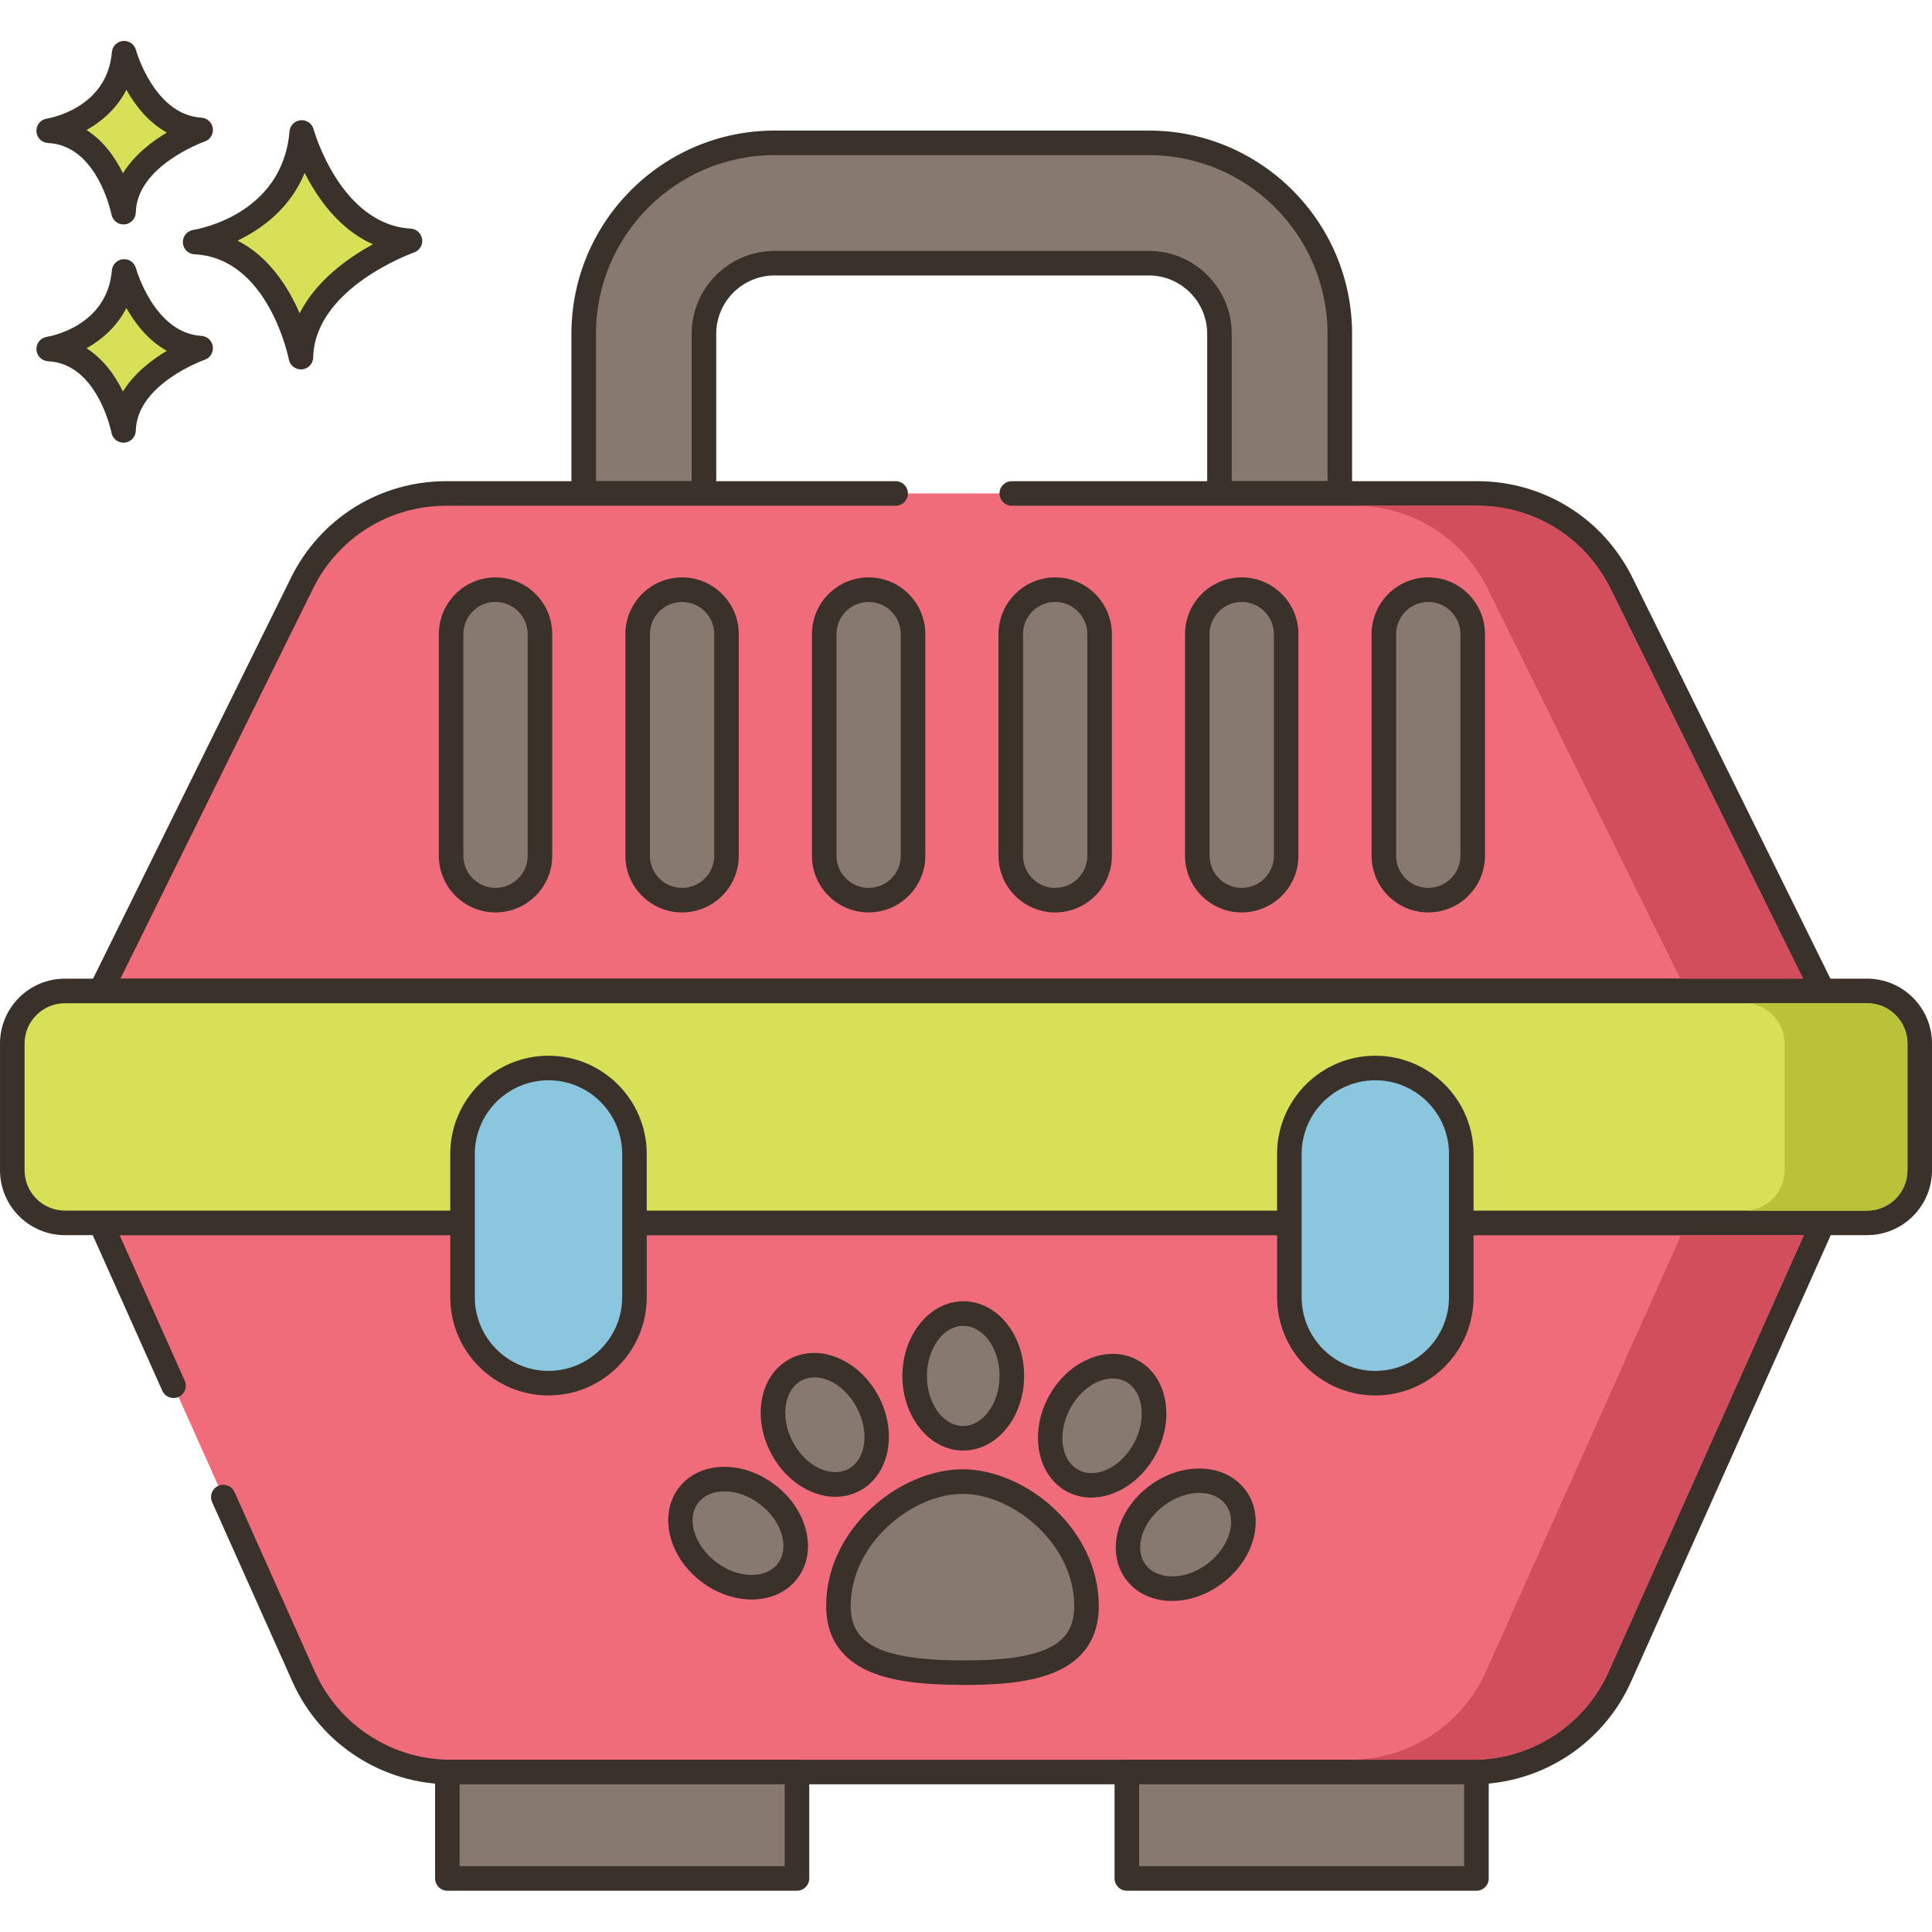 <svg height="472pt" viewBox="0 -10 472 472" width="472pt" xmlns="http://www.w3.org/2000/svg"><path d="m73.715 22.355c-1.945 23.125-26.051 26.777-26.051 26.777 20.695.977 25.852 28.121 25.852 28.121.441-19.355 26.641-28.406 26.641-28.406-19.625-1.172-26.441-26.492-26.441-26.492zm0 0" fill="#d7e057"/><path d="m100.34 45.852c-17.211-1.027-23.664-24.047-23.73-24.281-.383-1.402-1.719-2.332-3.164-2.199-1.453.133-2.598 1.281-2.719 2.734-1.719 20.43-22.625 23.926-23.508 24.062-1.527.23-2.625 1.582-2.547 3.121.082 1.543 1.312 2.77 2.855 2.844 18.059.848 23 25.434 23.047 25.684.273 1.422 1.52 2.434 2.945 2.434.082 0 .168 0 .25-.012 1.527-.125 2.715-1.383 2.75-2.918.391-17.016 24.383-25.551 24.625-25.637 1.352-.469 2.184-1.828 1.988-3.246-.199-1.418-1.367-2.5-2.793-2.586zm-27.133 20.691c-2.715-6.262-7.418-13.816-15.176-17.754 5.863-2.809 12.82-7.824 16.406-16.547 3.102 6.145 8.398 13.762 16.668 17.445-6.016 3.281-13.848 8.816-17.898 16.855zm0 0" fill="#3a312a"/><path d="m30.316 56.316c-1.375 16.359-18.426 18.941-18.426 18.941 14.637.688 18.285 19.887 18.285 19.887.312-13.688 18.844-20.09 18.844-20.09-13.879-.832-18.703-18.738-18.703-18.738zm0 0" fill="#d7e057"/><path d="m49.199 72.059c-11.531-.688-15.941-16.367-15.984-16.527-.379-1.402-1.707-2.332-3.164-2.199-1.453.129-2.598 1.281-2.723 2.734-1.156 13.738-15.293 16.133-15.883 16.227-1.527.23-2.629 1.578-2.547 3.121.078 1.539 1.312 2.77 2.855 2.844 12.07.566 15.445 17.285 15.477 17.449.273 1.426 1.52 2.441 2.945 2.441.086 0 .168-.004.25-.012 1.531-.125 2.715-1.387 2.754-2.922.258-11.418 16.66-17.266 16.824-17.324 1.352-.465 2.188-1.824 1.988-3.242-.195-1.422-1.363-2.504-2.793-2.59zm-19.168 13.59c-1.848-3.77-4.68-7.891-8.895-10.559 3.711-2.082 7.395-5.258 9.742-9.832 2.113 3.746 5.309 7.91 9.883 10.445-3.699 2.203-7.977 5.484-10.73 9.945zm0 0" fill="#3a312a"/><path d="m30.316 3c-1.375 16.359-18.426 18.941-18.426 18.941 14.637.688 18.285 19.891 18.285 19.891.312-13.691 18.844-20.094 18.844-20.094-13.879-.828-18.703-18.738-18.703-18.738zm0 0" fill="#d7e057"/><path d="m49.203 18.746c-11.531-.691-15.945-16.371-15.988-16.531-.379-1.402-1.707-2.332-3.164-2.203-1.453.133-2.598 1.285-2.723 2.738-1.156 13.738-15.293 16.133-15.883 16.227-1.527.23-2.629 1.578-2.547 3.121.078 1.539 1.312 2.766 2.855 2.84 12.07.57 15.449 17.289 15.477 17.453.273 1.426 1.52 2.441 2.949 2.441.082 0 .164-.004.25-.012 1.527-.125 2.715-1.387 2.75-2.922.262-11.418 16.664-17.27 16.824-17.324 1.352-.469 2.188-1.824 1.992-3.242-.199-1.418-1.367-2.5-2.793-2.586zm-19.172 13.59c-1.848-3.773-4.68-7.895-8.895-10.562 3.715-2.082 7.395-5.258 9.742-9.832 2.113 3.746 5.309 7.91 9.883 10.445-3.699 2.207-7.977 5.484-10.73 9.949zm0 0" fill="#3a312a"/><path d="m280.66 24.898h-91.422c-25.719 0-46.637 20.941-46.637 46.66v39h29.379v-39c0-9.52 7.738-17.262 17.258-17.262h91.422c9.52 0 17.262 7.742 17.262 17.262v39h29.398v-39c0-25.719-20.941-46.66-46.66-46.66zm0 0" fill="#87796f"/><path d="m280.66 21.898h-91.422c-27.371 0-49.637 22.277-49.637 49.66v39c0 1.656 1.34 3 3 3h29.379c1.656 0 3-1.344 3-3v-39c0-7.863 6.395-14.262 14.258-14.262h91.422c7.863 0 14.262 6.398 14.262 14.262v39c0 1.656 1.344 3 3 3h29.398c1.656 0 3-1.344 3-3v-39c0-27.383-22.277-49.66-49.66-49.66zm43.66 85.66h-23.398v-36c0-11.172-9.09-20.262-20.262-20.262h-91.422c-11.168 0-20.258 9.09-20.258 20.262v36h-23.379v-36c0-24.074 19.578-43.66 43.637-43.66h91.422c24.074 0 43.66 19.582 43.66 43.66zm0 0" fill="#3a312a"/><path d="m396.141 132.477c-6.625-13.422-20.297-21.922-35.27-21.922h-251.82c-14.973 0-28.648 8.496-35.273 21.922l-49.176 99.621h420.719zm0 0" fill="#f16c7a"/><path d="m448.012 230.766-49.18-99.617c-7.184-14.551-21.73-23.594-37.961-23.594h-113.684c-1.656 0-3 1.344-3 3 0 1.66 1.344 3 3 3h113.684c13.93 0 26.414 7.762 32.582 20.25l47.039 95.289h-411.066l47.043-95.289c6.164-12.492 18.648-20.25 32.582-20.25h109.758c1.66 0 3-1.34 3-3 0-1.656-1.34-3-3-3h-109.758c-16.234 0-30.777 9.043-37.961 23.594l-49.18 99.617c-.457.93-.406 2.031.141 2.914.547.879 1.512 1.414 2.551 1.414h420.719c1.035 0 2-.535 2.547-1.414.547-.883.602-1.984.145-2.914zm0 0" fill="#3a312a"/><path d="m24.602 288.758 17.793 39.789 12.16 27.188 19.633 43.906c6.336 14.16 20.398 23.277 35.91 23.277h249.723c15.512 0 29.574-9.117 35.906-23.277l49.59-110.883zm0 0" fill="#f16c7a"/><path d="m447.84 287.125c-.555-.855-1.5-1.367-2.52-1.367h-420.719c-1.016 0-1.965.512-2.52 1.367-.551.852-.637 1.926-.219 2.855l17.793 39.793c.676 1.512 2.453 2.188 3.965 1.512 1.512-.676 2.188-2.449 1.512-3.961l-15.906-35.566h411.465l-47.703 106.66c-5.844 13.059-18.863 21.5-33.172 21.5h-249.719c-14.309 0-27.328-8.441-33.168-21.5l-19.637-43.906c-.676-1.512-2.449-2.195-3.961-1.512-1.512.676-2.191 2.449-1.516 3.961l19.637 43.906c6.805 15.219 21.977 25.051 38.648 25.051h249.719c16.672 0 31.84-9.832 38.648-25.051l49.59-110.887c.414-.93.332-2.004-.219-2.855zm0 0" fill="#3a312a"/><path d="m109.293 422.918h85.41v26h-85.41zm0 0" fill="#87796f"/><path d="m194.703 419.918h-85.41c-1.656 0-3 1.34-3 3v26c0 1.656 1.344 3 3 3h85.41c1.66 0 3-1.344 3-3v-26c0-1.66-1.34-3-3-3zm-3 26h-79.41v-20h79.41zm0 0" fill="#3a312a"/><path d="m275.293 422.918h85.41v26h-85.41zm0 0" fill="#87796f"/><path d="m360.703 419.918h-85.41c-1.656 0-3 1.34-3 3v26c0 1.656 1.344 3 3 3h85.41c1.656 0 3-1.344 3-3v-26c0-1.66-1.34-3-3-3zm-3 26h-79.41v-20h79.41zm0 0" fill="#3a312a"/><path d="m456.145 232.094h-440.289c-7.102 0-12.855 5.754-12.855 12.855v30.953c0 7.102 5.754 12.855 12.855 12.855h440.289c7.098 0 12.855-5.754 12.855-12.855v-30.953c0-7.102-5.758-12.855-12.855-12.855zm0 0" fill="#d7e057"/><path d="m456.145 229.094h-440.289c-8.742 0-15.855 7.109-15.855 15.852v30.953c0 8.742 7.113 15.855 15.855 15.855h440.289c8.742 0 15.855-7.113 15.855-15.855v-30.953c0-8.738-7.113-15.852-15.855-15.852zm9.855 46.809c0 5.434-4.422 9.855-9.855 9.855h-440.289c-5.434 0-9.855-4.422-9.855-9.855v-30.953c0-5.434 4.422-9.855 9.855-9.855h440.289c5.434 0 9.855 4.422 9.855 9.855zm0 0" fill="#3a312a"/><path d="m134 250.918c-11.598 0-21 9.398-21 21v35c0 11.598 9.402 21 21 21s21-9.402 21-21v-35c0-11.602-9.402-21-21-21zm0 0" fill="#8ac6dd"/><path d="m134 247.918c-13.234 0-24 10.766-24 24v35c0 13.23 10.766 24 24 24s24-10.77 24-24v-35c0-13.234-10.766-24-24-24zm18 59c0 9.922-8.074 18-18 18s-18-8.078-18-18v-35c0-9.926 8.074-18 18-18s18 8.074 18 18zm0 0" fill="#3a312a"/><path d="m336 250.918c-11.598 0-21 9.398-21 21v35c0 11.598 9.402 21 21 21s21-9.402 21-21v-35c0-11.602-9.402-21-21-21zm0 0" fill="#8ac6dd"/><path d="m336 247.918c-13.234 0-24 10.766-24 24v35c0 13.23 10.766 24 24 24s24-10.77 24-24v-35c0-13.234-10.766-24-24-24zm18 59c0 9.922-8.074 18-18 18s-18-8.078-18-18v-35c0-9.926 8.074-18 18-18s18 8.074 18 18zm0 0" fill="#3a312a"/><path d="m393.461 133.816c-6.18-12.5-18.66-20.262-32.582-20.262h-30c13.922 0 26.402 7.762 32.582 20.262l47.039 95.281h30zm0 0" fill="#d34e5c"/><path d="m410.699 291.758-47.699 106.66c-5.84 13.059-18.879 21.5-33.18 21.5h30c14.301 0 27.34-8.441 33.18-21.5l47.699-106.66zm0 0" fill="#d34e5c"/><path d="m235.242 351.961c-16.734-.059-30.359 16.371-30.406 30.266-.051 13.891 13.512 16.363 30.246 16.418 16.734.059 30.312-2.32 30.359-16.211.047-13.895-13.465-30.414-30.199-30.473zm0 0" fill="#87796f"/><path d="m235.254 348.961h-.086c-15.379 0-33.27 14.496-33.332 33.254-.027 7.668 3.551 13.105 10.641 16.164 5.156 2.223 12.125 3.23 22.594 3.266h.562c10.16 0 16.977-.965 22.055-3.113 7.109-3.008 10.727-8.422 10.754-16.09.062-18.789-17.789-33.426-33.188-33.48zm20.098 44.047c-5.691 2.41-14.309 2.664-20.258 2.637-5.973-.02-14.566-.328-20.242-2.773-4.871-2.102-7.035-5.383-7.016-10.633.051-15.133 14.977-27.273 27.328-27.273h.066c12.367.043 27.262 12.301 27.211 27.461-.016 5.25-2.207 8.516-7.09 10.582zm0 0" fill="#3a312a"/><path d="m235.383 310.918c-6.555-.023-11.895 6.777-11.922 15.188-.027 8.414 5.262 15.25 11.816 15.27 6.555.023 11.895-6.777 11.922-15.188.027-8.414-5.262-15.25-11.816-15.27zm0 0" fill="#87796f"/><path d="m246.129 313.566c-2.809-3.629-6.621-5.637-10.738-5.652h-.039c-8.18 0-14.855 8.145-14.891 18.18-.031 10.051 6.609 18.254 14.809 18.281h.043c4.098 0 7.91-1.98 10.734-5.578 2.66-3.395 4.137-7.867 4.152-12.602.012-4.734-1.43-9.219-4.07-12.629zm-1.93 12.609c-.012 3.406-1.035 6.57-2.875 8.918-1.664 2.117-3.797 3.281-6.016 3.281h-.02c-4.891-.016-8.852-5.516-8.828-12.258.023-6.734 4.008-12.199 8.891-12.199h.02c2.227.008 4.363 1.188 6.016 3.324 1.824 2.355 2.82 5.531 2.812 8.934zm0 0" fill="#3a312a"/><path d="m212.023 332.586c-3.902-7.449-11.773-11.023-17.578-7.98-5.809 3.039-7.348 11.547-3.445 18.996 3.902 7.449 11.777 11.023 17.578 7.984 5.809-3.043 7.348-11.551 3.445-19zm0 0" fill="#87796f"/><path d="m214.68 331.191c-4.664-8.902-14.367-13.055-21.629-9.246-3.645 1.91-6.105 5.449-6.922 9.965-.77 4.246.016 8.891 2.215 13.082 2.195 4.195 5.566 7.484 9.492 9.266 2.086.945 4.199 1.422 6.25 1.422 2.062 0 4.059-.48 5.887-1.441 7.262-3.801 9.375-14.141 4.707-23.047zm-7.492 17.734c-1.973 1.035-4.414.984-6.871-.133-2.715-1.234-5.082-3.57-6.66-6.586-1.582-3.012-2.156-6.289-1.625-9.227.48-2.656 1.832-4.688 3.805-5.723.977-.512 2.043-.754 3.145-.754 3.777 0 7.961 2.848 10.383 7.473 3.133 5.977 2.156 12.68-2.176 14.949zm0 0" fill="#3a312a"/><path d="m187.523 355.137c-6.68-5.113-15.324-5.035-19.309.168-3.984 5.207-1.801 13.566 4.883 18.68 6.68 5.113 15.324 5.035 19.305-.168 3.984-5.203 1.801-13.566-4.879-18.68zm0 0" fill="#87796f"/><path d="m196.863 363.684c-1.09-4.172-3.758-8.055-7.52-10.93-3.715-2.844-8.098-4.402-12.363-4.402h-.152c-4.59.039-8.496 1.863-10.996 5.129-4.98 6.512-2.543 16.781 5.441 22.887 3.715 2.844 8.098 4.402 12.363 4.402h.152c4.59-.039 8.496-1.863 11-5.129 2.5-3.266 3.238-7.516 2.074-11.957zm-6.84 8.309c-1.352 1.77-3.586 2.754-6.289 2.777-2.953.027-6.113-1.098-8.812-3.168-5.359-4.098-7.297-10.59-4.324-14.473 1.352-1.766 3.586-2.754 6.285-2.777h.102c2.953 0 6.043 1.121 8.715 3.168 2.703 2.07 4.605 4.797 5.359 7.68.684 2.613.316 5.027-1.035 6.793zm0 0" fill="#3a312a"/><path d="m276.41 324.883c-5.781-3.082-13.68.438-17.633 7.859-3.953 7.426-2.473 15.941 3.316 19.023 5.781 3.082 13.68-.438 17.633-7.863 3.957-7.422 2.473-15.938-3.316-19.02zm0 0" fill="#87796f"/><path d="m284.68 332.25c-.793-4.523-3.223-8.078-6.859-10.016-3.629-1.934-7.941-1.969-12.133-.102-3.938 1.758-7.332 5.023-9.559 9.203-4.723 8.871-2.68 19.227 4.555 23.078 1.852.984 3.863 1.453 5.914 1.453 5.969 0 12.262-3.949 15.777-10.551 2.227-4.18 3.043-8.816 2.305-13.066zm-7.602 10.242c-3.172 5.957-9.262 8.926-13.574 6.629-4.316-2.301-5.246-9.012-2.078-14.965 1.602-3.004 3.98-5.324 6.707-6.543 2.461-1.098 4.906-1.129 6.871-.082 1.961 1.043 3.301 3.086 3.766 5.75.512 2.938-.09 6.207-1.691 9.211zm0 0" fill="#3a312a"/><path d="m301.828 355.762c-3.949-5.23-12.594-5.367-19.305-.301-6.715 5.066-8.961 13.414-5.012 18.648 3.949 5.23 12.59 5.363 19.305.297 6.715-5.062 8.957-13.414 5.012-18.645zm0 0" fill="#87796f"/><path d="m304.223 353.953c-4.941-6.543-15.484-6.941-23.508-.887-8.023 6.055-10.535 16.305-5.598 22.848 2.477 3.285 6.371 5.133 10.961 5.207h.273c4.223 0 8.574-1.527 12.27-4.32 3.781-2.848 6.477-6.711 7.594-10.875 1.195-4.434.488-8.688-1.992-11.973zm-3.797 10.414c-.777 2.883-2.699 5.594-5.414 7.648-2.719 2.051-5.852 3.18-8.836 3.105-2.703-.043-4.93-1.043-6.27-2.82-2.945-3.902-.961-10.383 4.422-14.445 2.762-2.082 5.891-3.133 8.68-3.133 2.648 0 4.988.945 6.426 2.844 1.34 1.777 1.691 4.191.992 6.801zm0 0" fill="#3a312a"/><path d="m121.062 134.059c-5.992 0-10.852 4.859-10.852 10.852v54.156c0 5.992 4.855 10.852 10.852 10.852 5.992 0 10.852-4.859 10.852-10.852v-54.156c-.004-5.992-4.859-10.852-10.852-10.852zm0 0" fill="#87796f"/><path d="m121.062 131.059c-7.637 0-13.852 6.215-13.852 13.852v54.152c0 7.641 6.215 13.852 13.852 13.852s13.852-6.211 13.852-13.852v-54.152c-.004-7.637-6.215-13.852-13.852-13.852zm7.848 68.004c0 4.332-3.52 7.852-7.852 7.852-4.328 0-7.852-3.523-7.852-7.852v-54.152c0-4.328 3.523-7.852 7.852-7.852s7.852 3.523 7.852 7.852zm0 0" fill="#3a312a"/><path d="m166.637 134.059c-5.992 0-10.852 4.859-10.852 10.852v54.156c0 5.992 4.855 10.852 10.852 10.852 5.992 0 10.852-4.859 10.852-10.852v-54.156c0-5.992-4.859-10.852-10.852-10.852zm0 0" fill="#87796f"/><path d="m166.637 131.059c-7.641 0-13.852 6.215-13.852 13.852v54.152c0 7.641 6.211 13.852 13.852 13.852 7.637 0 13.852-6.211 13.852-13.852v-54.152c0-7.637-6.215-13.852-13.852-13.852zm7.852 68.004c0 4.332-3.523 7.852-7.852 7.852-4.332 0-7.852-3.523-7.852-7.852v-54.152c0-4.328 3.523-7.852 7.852-7.852s7.852 3.523 7.852 7.852zm0 0" fill="#3a312a"/><path d="m212.211 134.059c-5.992 0-10.852 4.859-10.852 10.852v54.156c0 5.992 4.859 10.852 10.852 10.852 5.992 0 10.852-4.859 10.852-10.852v-54.156c0-5.992-4.855-10.852-10.852-10.852zm0 0" fill="#87796f"/><path d="m212.211 131.059c-7.637 0-13.848 6.215-13.848 13.852v54.152c0 7.641 6.211 13.852 13.848 13.852 7.641 0 13.852-6.211 13.852-13.852v-54.152c0-7.637-6.211-13.852-13.852-13.852zm7.852 68.004c0 4.332-3.52 7.852-7.852 7.852-4.328 0-7.848-3.523-7.848-7.852v-54.152c0-4.328 3.52-7.852 7.848-7.852 4.328 0 7.852 3.523 7.852 7.852zm0 0" fill="#3a312a"/><path d="m257.789 134.059c-5.996 0-10.852 4.859-10.852 10.852v54.156c0 5.992 4.855 10.852 10.852 10.852 5.992 0 10.852-4.859 10.852-10.852v-54.156c-.004-5.992-4.859-10.852-10.852-10.852zm0 0" fill="#87796f"/><path d="m257.789 131.059c-7.641 0-13.852 6.215-13.852 13.852v54.152c0 7.641 6.211 13.852 13.852 13.852 7.637 0 13.852-6.211 13.852-13.852v-54.152c-.004-7.637-6.215-13.852-13.852-13.852zm7.848 68.004c0 4.332-3.52 7.852-7.852 7.852-4.328 0-7.852-3.523-7.852-7.852v-54.152c0-4.328 3.523-7.852 7.852-7.852 4.332 0 7.852 3.523 7.852 7.852zm0 0" fill="#3a312a"/><path d="m303.363 134.059c-5.992 0-10.852 4.859-10.852 10.852v54.156c0 5.992 4.855 10.852 10.852 10.852 5.992 0 10.852-4.859 10.852-10.852v-54.156c0-5.992-4.859-10.852-10.852-10.852zm0 0" fill="#87796f"/><path d="m303.363 131.059c-7.637 0-13.852 6.215-13.852 13.852v54.152c0 7.641 6.211 13.852 13.852 13.852s13.852-6.211 13.852-13.852v-54.152c0-7.637-6.211-13.852-13.852-13.852zm7.852 68.004c0 4.332-3.523 7.852-7.852 7.852-4.332 0-7.852-3.523-7.852-7.852v-54.152c0-4.328 3.52-7.852 7.852-7.852 4.328 0 7.852 3.523 7.852 7.852zm0 0" fill="#3a312a"/><path d="m348.938 134.059c-5.992 0-10.852 4.859-10.852 10.852v54.156c0 5.992 4.859 10.852 10.852 10.852s10.852-4.859 10.852-10.852v-54.156c0-5.992-4.855-10.852-10.852-10.852zm0 0" fill="#87796f"/><path d="m348.938 131.059c-7.637 0-13.848 6.215-13.848 13.852v54.152c0 7.641 6.211 13.852 13.848 13.852s13.852-6.211 13.852-13.852v-54.152c0-7.637-6.215-13.852-13.852-13.852zm7.852 68.004c0 4.332-3.523 7.852-7.852 7.852s-7.852-3.523-7.852-7.852v-54.152c0-4.328 3.523-7.852 7.852-7.852s7.852 3.523 7.852 7.852zm0 0" fill="#3a312a"/><path d="m456.141 235.098h-30c5.438 0 9.859 4.418 9.859 9.859v30.938c0 5.441-4.422 9.863-9.859 9.863h30c5.438 0 9.859-4.422 9.859-9.863v-30.938c0-5.441-4.422-9.859-9.859-9.859zm0 0" fill="#b9c239"/></svg>